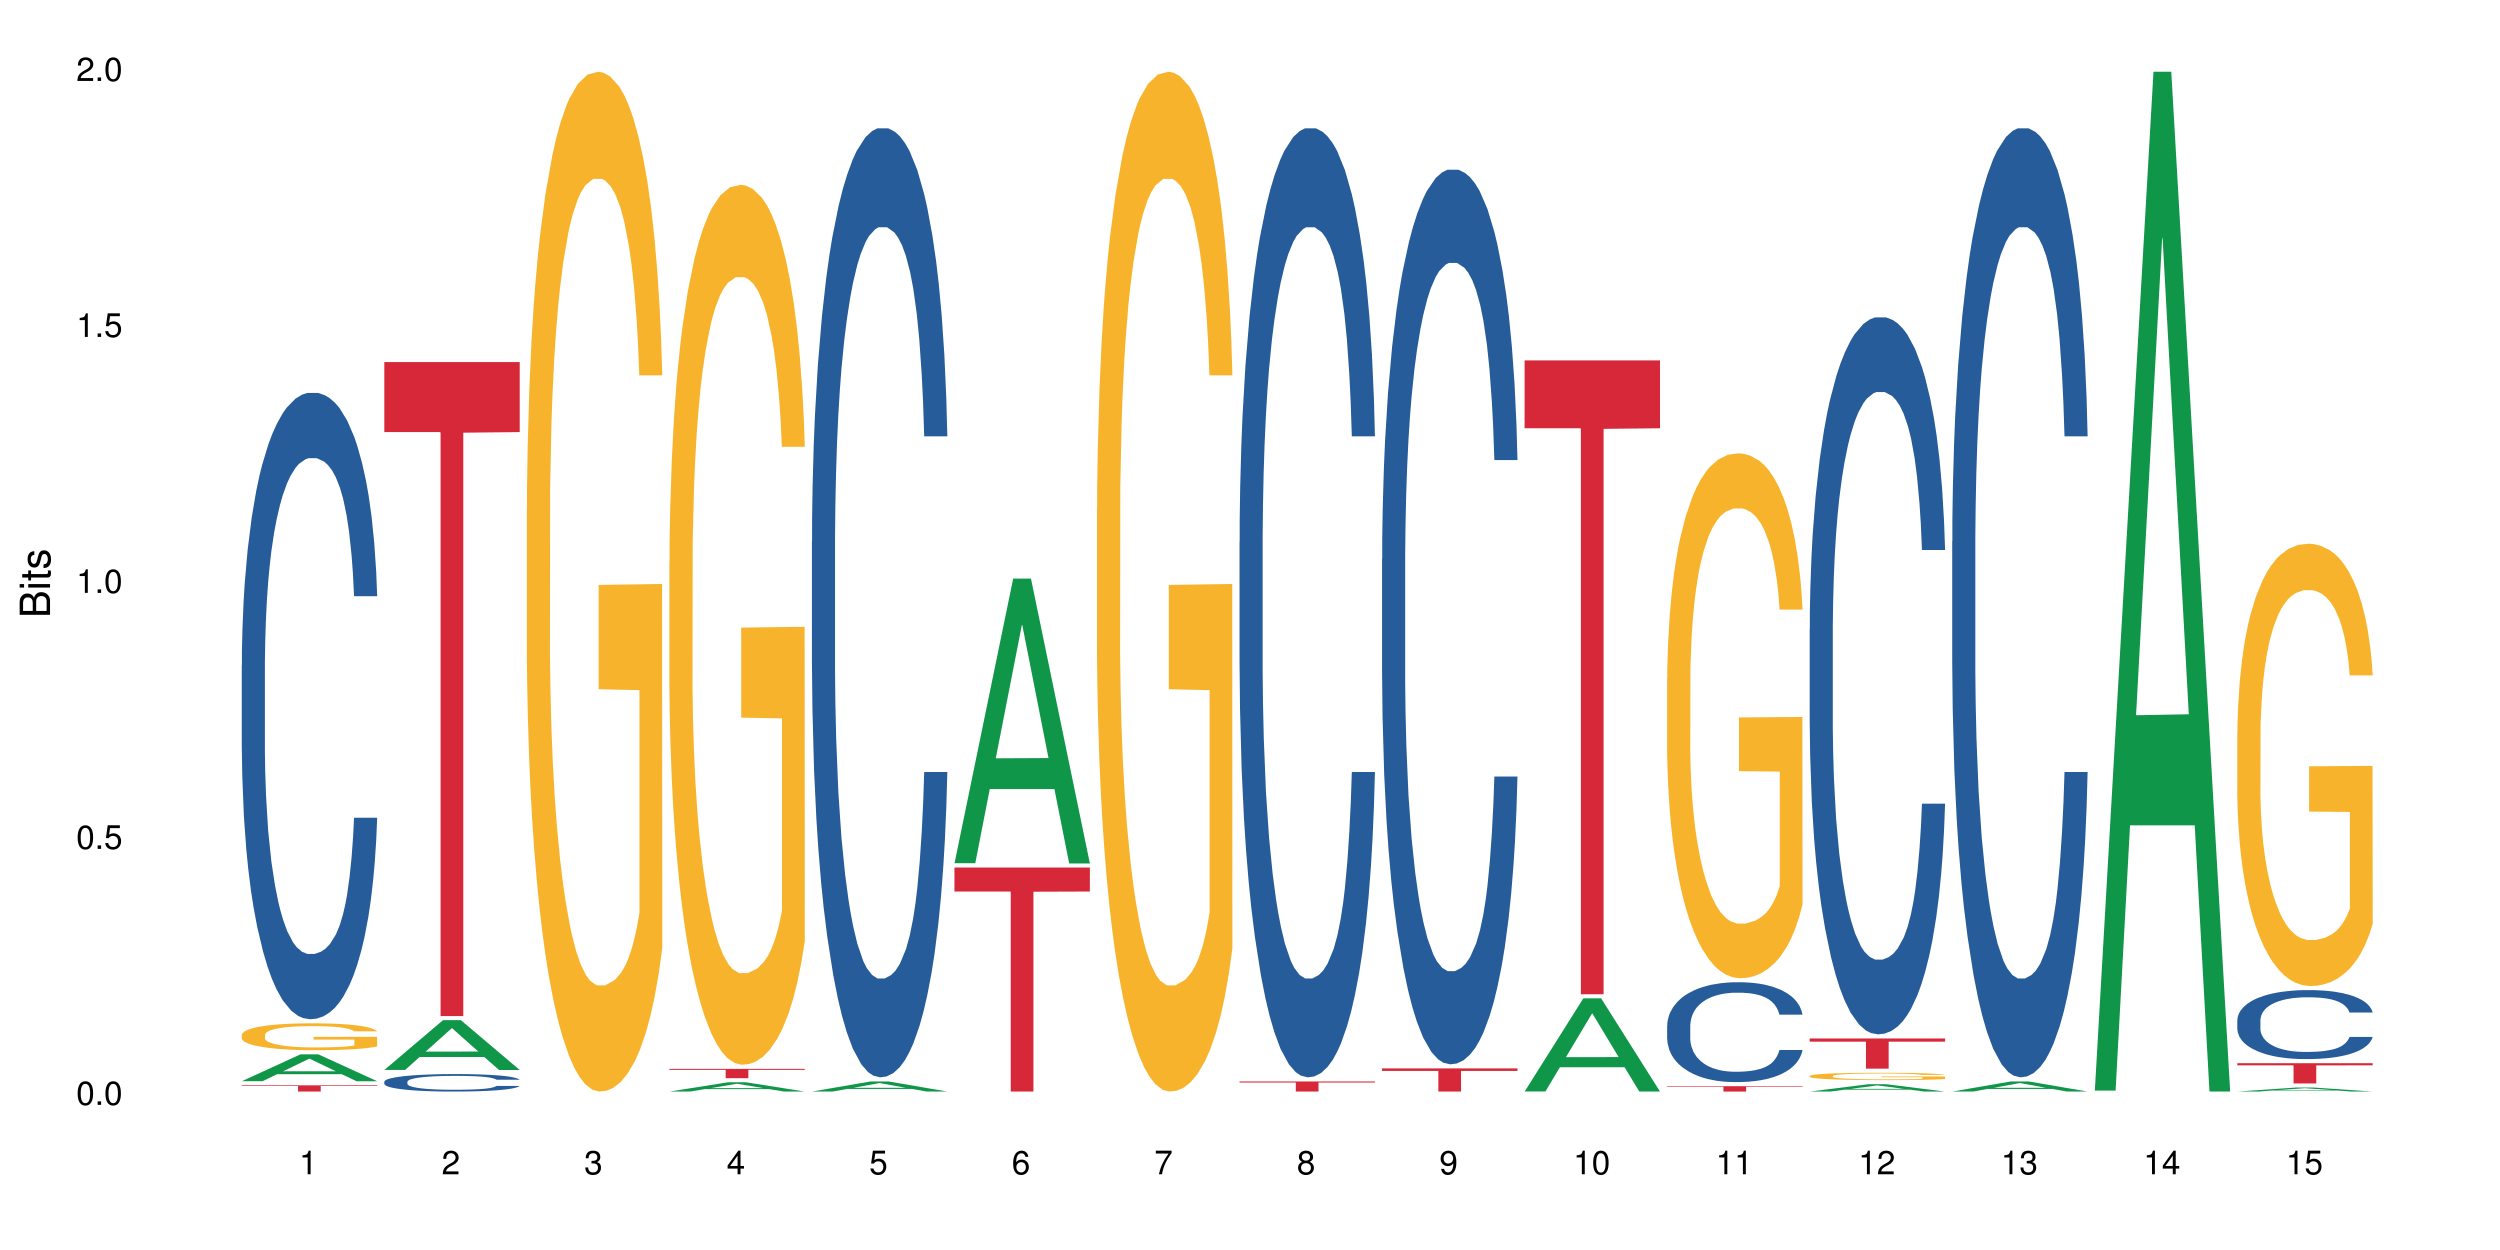 <?xml version="1.0" encoding="UTF-8"?>
<svg xmlns="http://www.w3.org/2000/svg" xmlns:xlink="http://www.w3.org/1999/xlink" width="720pt" height="360pt" viewBox="0 0 720 360" version="1.1">
<defs>
<g>
<symbol overflow="visible" id="glyph0-0">
<path style="stroke:none;" d=""/>
</symbol>
<symbol overflow="visible" id="glyph0-1">
<path style="stroke:none;" d="M 2.641 -6.797 C 2 -6.797 1.422 -6.531 1.078 -6.047 C 0.641 -5.453 0.406 -4.547 0.406 -3.297 C 0.406 -1 1.188 0.219 2.641 0.219 C 4.078 0.219 4.859 -1 4.859 -3.234 C 4.859 -4.562 4.656 -5.438 4.203 -6.047 C 3.844 -6.531 3.281 -6.797 2.641 -6.797 Z M 2.641 -6.047 C 3.547 -6.047 4 -5.125 4 -3.312 C 4 -1.375 3.562 -0.484 2.625 -0.484 C 1.734 -0.484 1.281 -1.422 1.281 -3.281 C 1.281 -5.141 1.734 -6.047 2.641 -6.047 Z M 2.641 -6.047 "/>
</symbol>
<symbol overflow="visible" id="glyph0-2">
<path style="stroke:none;" d="M 1.828 -1 L 0.828 -1 L 0.828 0 L 1.828 0 Z M 1.828 -1 "/>
</symbol>
<symbol overflow="visible" id="glyph0-3">
<path style="stroke:none;" d="M 4.562 -6.797 L 1.062 -6.797 L 0.547 -3.094 L 1.328 -3.094 C 1.719 -3.562 2.047 -3.734 2.578 -3.734 C 3.484 -3.734 4.062 -3.109 4.062 -2.094 C 4.062 -1.125 3.484 -0.531 2.578 -0.531 C 1.828 -0.531 1.375 -0.906 1.188 -1.672 L 0.328 -1.672 C 0.453 -1.109 0.547 -0.844 0.75 -0.594 C 1.125 -0.078 1.828 0.219 2.594 0.219 C 3.969 0.219 4.922 -0.781 4.922 -2.219 C 4.922 -3.562 4.031 -4.484 2.719 -4.484 C 2.25 -4.484 1.859 -4.359 1.469 -4.062 L 1.734 -5.969 L 4.562 -5.969 Z M 4.562 -6.797 "/>
</symbol>
<symbol overflow="visible" id="glyph0-4">
<path style="stroke:none;" d="M 2.484 -4.844 L 2.484 0 L 3.328 0 L 3.328 -6.797 L 2.766 -6.797 C 2.469 -5.75 2.281 -5.609 0.984 -5.453 L 0.984 -4.844 Z M 2.484 -4.844 "/>
</symbol>
<symbol overflow="visible" id="glyph0-5">
<path style="stroke:none;" d="M 4.859 -0.828 L 1.281 -0.828 C 1.359 -1.391 1.672 -1.75 2.5 -2.234 L 3.469 -2.75 C 4.406 -3.266 4.906 -3.969 4.906 -4.812 C 4.906 -5.375 4.672 -5.906 4.266 -6.266 C 3.859 -6.625 3.375 -6.797 2.719 -6.797 C 1.859 -6.797 1.219 -6.5 0.844 -5.922 C 0.609 -5.562 0.5 -5.125 0.484 -4.438 L 1.328 -4.438 C 1.359 -4.906 1.406 -5.188 1.531 -5.406 C 1.75 -5.812 2.188 -6.062 2.703 -6.062 C 3.469 -6.062 4.031 -5.516 4.031 -4.781 C 4.031 -4.25 3.719 -3.797 3.125 -3.438 L 2.234 -2.938 C 0.812 -2.141 0.406 -1.5 0.328 0 L 4.859 0 Z M 4.859 -0.828 "/>
</symbol>
<symbol overflow="visible" id="glyph0-6">
<path style="stroke:none;" d="M 2.125 -3.125 L 2.578 -3.125 C 3.516 -3.125 3.984 -2.703 3.984 -1.891 C 3.984 -1.031 3.469 -0.531 2.578 -0.531 C 1.656 -0.531 1.203 -0.984 1.156 -1.969 L 0.312 -1.969 C 0.344 -1.422 0.438 -1.078 0.609 -0.766 C 0.953 -0.109 1.625 0.219 2.547 0.219 C 3.953 0.219 4.859 -0.609 4.859 -1.906 C 4.859 -2.766 4.516 -3.25 3.703 -3.516 C 4.344 -3.766 4.656 -4.25 4.656 -4.938 C 4.656 -6.109 3.875 -6.797 2.578 -6.797 C 1.203 -6.797 0.484 -6.047 0.453 -4.609 L 1.297 -4.609 C 1.312 -5.016 1.344 -5.25 1.453 -5.453 C 1.641 -5.828 2.062 -6.062 2.594 -6.062 C 3.344 -6.062 3.797 -5.625 3.797 -4.906 C 3.797 -4.422 3.609 -4.141 3.25 -3.984 C 3.016 -3.891 2.719 -3.844 2.125 -3.844 Z M 2.125 -3.125 "/>
</symbol>
<symbol overflow="visible" id="glyph0-7">
<path style="stroke:none;" d="M 3.141 -1.625 L 3.141 0 L 3.984 0 L 3.984 -1.625 L 4.984 -1.625 L 4.984 -2.391 L 3.984 -2.391 L 3.984 -6.797 L 3.359 -6.797 L 0.266 -2.516 L 0.266 -1.625 Z M 3.141 -2.391 L 1 -2.391 L 3.141 -5.359 Z M 3.141 -2.391 "/>
</symbol>
<symbol overflow="visible" id="glyph0-8">
<path style="stroke:none;" d="M 4.781 -5.031 C 4.609 -6.141 3.891 -6.797 2.844 -6.797 C 2.094 -6.797 1.422 -6.438 1.031 -5.828 C 0.609 -5.172 0.406 -4.344 0.406 -3.094 C 0.406 -1.953 0.578 -1.234 0.984 -0.625 C 1.359 -0.078 1.953 0.219 2.703 0.219 C 3.984 0.219 4.922 -0.734 4.922 -2.078 C 4.922 -3.344 4.062 -4.234 2.844 -4.234 C 2.172 -4.234 1.641 -3.969 1.281 -3.469 C 1.281 -5.125 1.828 -6.047 2.797 -6.047 C 3.391 -6.047 3.797 -5.672 3.938 -5.031 Z M 2.734 -3.484 C 3.547 -3.484 4.062 -2.922 4.062 -2 C 4.062 -1.156 3.484 -0.531 2.703 -0.531 C 1.922 -0.531 1.328 -1.188 1.328 -2.047 C 1.328 -2.891 1.906 -3.484 2.734 -3.484 Z M 2.734 -3.484 "/>
</symbol>
<symbol overflow="visible" id="glyph0-9">
<path style="stroke:none;" d="M 4.984 -6.797 L 0.438 -6.797 L 0.438 -5.969 L 4.109 -5.969 C 2.5 -3.656 1.828 -2.234 1.328 0 L 2.219 0 C 2.594 -2.172 3.453 -4.047 4.984 -6.094 Z M 4.984 -6.797 "/>
</symbol>
<symbol overflow="visible" id="glyph0-10">
<path style="stroke:none;" d="M 3.75 -3.578 C 4.453 -4 4.688 -4.344 4.688 -4.984 C 4.688 -6.047 3.844 -6.797 2.641 -6.797 C 1.438 -6.797 0.594 -6.047 0.594 -4.984 C 0.594 -4.359 0.828 -4.016 1.516 -3.578 C 0.734 -3.203 0.359 -2.641 0.359 -1.891 C 0.359 -0.641 1.297 0.219 2.641 0.219 C 3.984 0.219 4.922 -0.641 4.922 -1.875 C 4.922 -2.641 4.531 -3.203 3.75 -3.578 Z M 2.641 -6.047 C 3.359 -6.047 3.812 -5.625 3.812 -4.969 C 3.812 -4.344 3.344 -3.922 2.641 -3.922 C 1.922 -3.922 1.453 -4.344 1.453 -4.984 C 1.453 -5.625 1.922 -6.047 2.641 -6.047 Z M 2.641 -3.203 C 3.484 -3.203 4.062 -2.672 4.062 -1.875 C 4.062 -1.062 3.484 -0.531 2.625 -0.531 C 1.797 -0.531 1.219 -1.078 1.219 -1.875 C 1.219 -2.672 1.797 -3.203 2.641 -3.203 Z M 2.641 -3.203 "/>
</symbol>
<symbol overflow="visible" id="glyph0-11">
<path style="stroke:none;" d="M 0.516 -1.547 C 0.672 -0.438 1.406 0.219 2.438 0.219 C 3.188 0.219 3.859 -0.141 4.266 -0.75 C 4.688 -1.406 4.891 -2.25 4.891 -3.484 C 4.891 -4.625 4.703 -5.359 4.312 -5.953 C 3.938 -6.5 3.344 -6.797 2.594 -6.797 C 1.297 -6.797 0.359 -5.844 0.359 -4.516 C 0.359 -3.25 1.234 -2.344 2.453 -2.344 C 3.094 -2.344 3.562 -2.578 4.016 -3.109 C 4 -1.453 3.469 -0.531 2.5 -0.531 C 1.906 -0.531 1.484 -0.906 1.359 -1.547 Z M 2.578 -6.062 C 3.375 -6.062 3.969 -5.406 3.969 -4.531 C 3.969 -3.688 3.375 -3.094 2.547 -3.094 C 1.734 -3.094 1.234 -3.672 1.234 -4.578 C 1.234 -5.438 1.797 -6.062 2.578 -6.062 Z M 2.578 -6.062 "/>
</symbol>
<symbol overflow="visible" id="glyph1-0">
<path style="stroke:none;" d=""/>
</symbol>
<symbol overflow="visible" id="glyph1-1">
<path style="stroke:none;" d="M 0 -0.953 L 0 -4.891 C 0 -5.719 -0.234 -6.344 -0.734 -6.797 C -1.188 -7.234 -1.812 -7.469 -2.5 -7.469 C -3.547 -7.469 -4.188 -7 -4.625 -5.875 C -4.984 -6.672 -5.641 -7.094 -6.531 -7.094 C -7.156 -7.094 -7.734 -6.859 -8.141 -6.391 C -8.562 -5.938 -8.75 -5.344 -8.75 -4.5 L -8.75 -0.953 Z M -4.984 -2.062 L -7.766 -2.062 L -7.766 -4.219 C -7.766 -4.844 -7.688 -5.203 -7.453 -5.5 C -7.219 -5.812 -6.859 -5.969 -6.375 -5.969 C -5.906 -5.969 -5.531 -5.812 -5.297 -5.5 C -5.062 -5.203 -4.984 -4.844 -4.984 -4.219 Z M -0.984 -2.062 L -4 -2.062 L -4 -4.781 C -4 -5.328 -3.859 -5.688 -3.578 -5.953 C -3.297 -6.219 -2.922 -6.359 -2.484 -6.359 C -2.062 -6.359 -1.688 -6.219 -1.406 -5.953 C -1.109 -5.688 -0.984 -5.328 -0.984 -4.781 Z M -0.984 -2.062 "/>
</symbol>
<symbol overflow="visible" id="glyph1-2">
<path style="stroke:none;" d="M -6.281 -1.797 L -6.281 -0.797 L 0 -0.797 L 0 -1.797 Z M -8.75 -1.797 L -8.75 -0.797 L -7.484 -0.797 L -7.484 -1.797 Z M -8.75 -1.797 "/>
</symbol>
<symbol overflow="visible" id="glyph1-3">
<path style="stroke:none;" d="M -6.281 -3.047 L -6.281 -2.016 L -8.016 -2.016 L -8.016 -1.016 L -6.281 -1.016 L -6.281 -0.172 L -5.469 -0.172 L -5.469 -1.016 L -0.719 -1.016 C -0.078 -1.016 0.281 -1.453 0.281 -2.234 C 0.281 -2.469 0.25 -2.719 0.188 -3.047 L -0.641 -3.047 C -0.609 -2.922 -0.594 -2.766 -0.594 -2.562 C -0.594 -2.141 -0.719 -2.016 -1.156 -2.016 L -5.469 -2.016 L -5.469 -3.047 Z M -6.281 -3.047 "/>
</symbol>
<symbol overflow="visible" id="glyph1-4">
<path style="stroke:none;" d="M -4.531 -5.25 C -5.766 -5.25 -6.469 -4.422 -6.469 -2.969 C -6.469 -1.516 -5.719 -0.562 -4.547 -0.562 C -3.562 -0.562 -3.094 -1.062 -2.734 -2.562 L -2.516 -3.484 C -2.344 -4.188 -2.094 -4.469 -1.625 -4.469 C -1.047 -4.469 -0.641 -3.875 -0.641 -3 C -0.641 -2.453 -0.797 -2 -1.062 -1.75 C -1.25 -1.594 -1.422 -1.531 -1.875 -1.469 L -1.875 -0.406 C -0.422 -0.453 0.281 -1.266 0.281 -2.922 C 0.281 -4.5 -0.5 -5.516 -1.719 -5.516 C -2.656 -5.516 -3.172 -4.984 -3.469 -3.734 L -3.703 -2.766 C -3.891 -1.953 -4.156 -1.609 -4.594 -1.609 C -5.172 -1.609 -5.547 -2.125 -5.547 -2.938 C -5.547 -3.75 -5.203 -4.172 -4.531 -4.203 Z M -4.531 -5.25 "/>
</symbol>
</g>
</defs>
<g id="surface27493">
<rect x="0" y="0" width="720" height="360" style="fill:rgb(100%,100%,100%);fill-opacity:1;stroke:none;"/>
<path style=" stroke:none;fill-rule:nonzero;fill:rgb(6.275%,58.824%,28.235%);fill-opacity:1;" d="M 69.629 311.387 L 69.672 311.379 L 86.547 303.645 L 91.672 303.645 L 108.629 311.395 L 102.668 311.395 L 98.418 309.371 L 79.797 309.371 L 75.629 311.387 L 69.629 311.387 L 81.586 308.535 L 96.711 308.527 L 89.172 304.91 L 89.086 304.902 L 89.004 304.926 L 81.547 308.527 L 81.586 308.535 Z M 69.629 311.387 "/>
<path style=" stroke:none;fill-rule:nonzero;fill:rgb(14.51%,36.078%,60%);fill-opacity:1;" d="M 69.629 191.648 L 69.676 191.48 L 69.676 187.523 L 69.82 181.262 L 70.152 173.348 L 70.484 167.906 L 71.34 158.18 L 72.531 148.781 L 73.766 141.527 L 74.672 137.238 L 75.48 133.941 L 77.332 127.84 L 78.523 124.711 L 79.809 121.906 L 81.375 119.102 L 82.52 117.453 L 85.086 114.816 L 86.988 113.664 L 88.461 113.168 L 91.648 113.168 L 93.551 113.828 L 94.93 114.652 L 96.453 115.973 L 97.738 117.453 L 99.973 121.082 L 101.969 125.699 L 102.871 128.336 L 104.301 133.445 L 105.395 138.395 L 106.156 142.68 L 107.012 148.781 L 107.77 156.199 L 108.344 164.609 L 108.629 171.699 L 101.969 171.699 L 101.637 165.102 L 101.258 159.992 L 100.543 153.23 L 99.828 148.449 L 98.832 143.668 L 97.926 140.535 L 96.691 137.402 L 95.598 135.426 L 94.453 133.941 L 93.359 132.953 L 91.27 131.965 L 88.844 131.965 L 87.938 132.293 L 86.086 133.613 L 85.086 134.766 L 83.66 137.074 L 82.66 139.219 L 81.473 142.516 L 80.664 145.316 L 79.664 149.605 L 78.949 153.398 L 78.141 158.836 L 77.668 162.961 L 77.238 167.574 L 76.859 173.016 L 76.574 178.785 L 76.383 184.887 L 76.289 190.824 L 76.289 216.379 L 76.383 222.312 L 76.621 229.238 L 77.238 239.293 L 78.141 248.031 L 79.188 254.957 L 80.188 259.902 L 80.758 262.211 L 81.52 264.848 L 82.707 268.148 L 84.422 271.445 L 85.418 272.762 L 86.941 274.082 L 88.512 274.742 L 90.602 274.742 L 92.457 274.082 L 93.695 273.258 L 94.977 271.938 L 96.738 269.137 L 97.832 266.5 L 98.781 263.367 L 99.496 260.234 L 99.973 257.594 L 100.684 252.484 L 101.258 246.879 L 101.684 241.109 L 101.969 235.504 L 108.629 235.504 L 108.344 242.098 L 107.914 248.527 L 107.484 253.309 L 106.82 259.078 L 106.059 264.191 L 104.965 269.961 L 104.062 273.754 L 102.871 277.875 L 101.777 281.008 L 100.59 283.809 L 98.832 287.105 L 97.688 288.758 L 96.453 290.238 L 94.977 291.559 L 93.125 292.711 L 91.125 293.371 L 89.27 293.539 L 87.273 293.207 L 85.801 292.547 L 83.848 291.062 L 81.426 288.098 L 79.664 284.965 L 78.285 281.832 L 77.098 278.535 L 75.766 274.082 L 74.051 266.828 L 73.008 261.223 L 72.293 256.605 L 71.484 250.176 L 70.914 244.406 L 70.246 235.172 L 69.773 223.469 L 69.629 214.398 Z M 69.629 191.648 "/>
<path style=" stroke:none;fill-rule:nonzero;fill:rgb(96.863%,70.196%,16.863%);fill-opacity:1;" d="M 69.629 298.035 L 69.676 298.027 L 69.676 297.887 L 69.867 297.57 L 70.344 297.129 L 70.961 296.77 L 71.625 296.484 L 72.055 296.336 L 72.77 296.125 L 73.387 295.969 L 74.957 295.652 L 76.953 295.355 L 78.047 295.227 L 79.285 295.105 L 81.043 294.973 L 81.852 294.922 L 84.324 294.809 L 87.133 294.738 L 90.223 294.715 L 91.648 294.723 L 93.598 294.754 L 96.262 294.828 L 97.785 294.902 L 98.973 294.973 L 100.211 295.062 L 101.73 295.203 L 103.16 295.375 L 104.301 295.543 L 105.441 295.758 L 106.391 295.984 L 107.199 296.23 L 107.914 296.527 L 108.344 296.777 L 108.629 297.023 L 102.016 297.023 L 101.637 296.777 L 101.207 296.586 L 100.496 296.352 L 99.781 296.184 L 99.066 296.047 L 97.738 295.863 L 96.594 295.75 L 95.168 295.652 L 93.789 295.586 L 92.219 295.543 L 91.27 295.531 L 88.746 295.531 L 86.465 295.582 L 85.133 295.637 L 84.184 295.691 L 82.852 295.801 L 82.043 295.883 L 81.566 295.941 L 80.141 296.16 L 79.188 296.359 L 78.664 296.492 L 78 296.707 L 77.523 296.895 L 77 297.18 L 76.715 297.391 L 76.336 297.871 L 76.289 299.148 L 76.43 299.414 L 76.715 299.707 L 77.098 299.961 L 77.668 300.23 L 78.238 300.434 L 79.234 300.711 L 80.094 300.895 L 80.758 301.016 L 82.043 301.207 L 82.566 301.27 L 83.801 301.398 L 85.086 301.496 L 86.656 301.582 L 87.844 301.625 L 89.746 301.66 L 92.172 301.66 L 95.027 301.617 L 96.832 301.559 L 98.07 301.504 L 98.879 301.453 L 99.875 301.375 L 100.59 301.305 L 101.258 301.227 L 102.062 301.105 L 102.062 299.414 L 90.316 299.41 L 90.316 298.617 L 108.578 298.609 L 108.629 301.375 L 107.629 301.566 L 106.391 301.75 L 105.203 301.895 L 103.965 302.012 L 102.207 302.148 L 100.781 302.23 L 98.594 302.332 L 96.594 302.395 L 94.504 302.438 L 92.648 302.457 L 90.461 302.465 L 88.512 302.453 L 86.418 302.41 L 84.754 302.352 L 83.23 302.281 L 81.711 302.191 L 79.809 302.043 L 78.57 301.922 L 77.285 301.773 L 76.004 301.594 L 74.859 301.406 L 74.102 301.254 L 73.34 301.086 L 72.531 300.875 L 71.77 300.633 L 71.199 300.414 L 70.676 300.164 L 70.297 299.934 L 69.914 299.613 L 69.723 299.359 L 69.629 299.141 Z M 69.629 298.035 "/>
<path style=" stroke:none;fill-rule:nonzero;fill:rgb(83.922%,15.686%,22.353%);fill-opacity:1;" d="M 69.629 312.574 L 108.629 312.574 L 108.629 312.766 L 92.375 312.77 L 92.375 314.371 L 85.836 314.371 L 85.836 312.77 L 85.742 312.766 L 69.629 312.766 Z M 69.629 312.574 "/>
<path style=" stroke:none;fill-rule:nonzero;fill:rgb(6.275%,58.824%,28.235%);fill-opacity:1;" d="M 110.68 308.145 L 110.723 308.129 L 127.598 293.801 L 132.719 293.801 L 149.68 308.156 L 143.719 308.156 L 139.469 304.41 L 120.848 304.41 L 116.68 308.145 L 110.68 308.145 L 122.637 302.859 L 137.762 302.848 L 130.223 296.148 L 130.137 296.133 L 130.055 296.176 L 122.598 302.848 L 122.637 302.859 Z M 110.68 308.145 "/>
<path style=" stroke:none;fill-rule:nonzero;fill:rgb(14.51%,36.078%,60%);fill-opacity:1;" d="M 110.68 311.527 L 110.727 311.523 L 110.727 311.41 L 110.871 311.238 L 111.203 311.016 L 111.535 310.863 L 112.391 310.594 L 113.582 310.332 L 114.816 310.129 L 115.723 310.008 L 116.531 309.918 L 118.383 309.746 L 119.574 309.66 L 120.859 309.582 L 122.426 309.504 L 123.57 309.457 L 126.137 309.383 L 128.039 309.352 L 129.512 309.336 L 132.699 309.336 L 134.602 309.355 L 135.98 309.379 L 137.504 309.414 L 138.789 309.457 L 141.023 309.559 L 143.02 309.688 L 143.922 309.758 L 145.352 309.902 L 146.445 310.039 L 147.207 310.16 L 148.062 310.332 L 148.82 310.539 L 149.395 310.773 L 149.68 310.969 L 143.02 310.969 L 142.688 310.785 L 142.305 310.645 L 141.594 310.453 L 140.879 310.32 L 139.883 310.188 L 138.977 310.102 L 137.742 310.012 L 136.648 309.957 L 135.504 309.918 L 134.41 309.887 L 132.32 309.859 L 129.895 309.859 L 128.988 309.871 L 127.137 309.906 L 126.137 309.938 L 124.711 310.004 L 123.711 310.062 L 122.523 310.156 L 121.715 310.234 L 120.715 310.352 L 120 310.461 L 119.191 310.609 L 118.719 310.727 L 118.289 310.855 L 117.91 311.008 L 117.625 311.168 L 117.434 311.34 L 117.34 311.504 L 117.34 312.219 L 117.434 312.383 L 117.672 312.574 L 118.289 312.855 L 119.191 313.102 L 120.238 313.293 L 121.238 313.434 L 121.809 313.496 L 122.57 313.57 L 123.758 313.66 L 125.473 313.754 L 126.469 313.789 L 127.992 313.828 L 129.562 313.848 L 131.652 313.848 L 133.508 313.828 L 134.746 313.805 L 136.027 313.77 L 137.789 313.691 L 138.883 313.617 L 139.832 313.527 L 140.547 313.441 L 141.023 313.367 L 141.734 313.227 L 142.305 313.066 L 142.734 312.906 L 143.02 312.75 L 149.68 312.75 L 149.395 312.934 L 148.965 313.113 L 148.535 313.246 L 147.871 313.41 L 147.109 313.551 L 146.016 313.711 L 145.113 313.82 L 143.922 313.934 L 142.828 314.02 L 141.641 314.098 L 139.883 314.191 L 138.738 314.238 L 137.504 314.277 L 136.027 314.316 L 134.176 314.348 L 132.176 314.367 L 130.32 314.371 L 128.324 314.363 L 126.852 314.344 L 124.898 314.301 L 122.473 314.219 L 120.715 314.133 L 119.336 314.043 L 118.148 313.953 L 116.816 313.828 L 115.102 313.625 L 114.059 313.469 L 113.344 313.34 L 112.535 313.16 L 111.965 313 L 111.297 312.742 L 110.824 312.414 L 110.68 312.16 Z M 110.68 311.527 "/>
<path style=" stroke:none;fill-rule:nonzero;fill:rgb(83.922%,15.686%,22.353%);fill-opacity:1;" d="M 110.68 104.277 L 149.68 104.277 L 149.68 124.438 L 133.426 124.617 L 133.426 292.621 L 126.887 292.621 L 126.887 124.793 L 126.793 124.438 L 110.68 124.438 Z M 110.68 104.277 "/>
<path style=" stroke:none;fill-rule:nonzero;fill:rgb(96.863%,70.196%,16.863%);fill-opacity:1;" d="M 151.73 146.461 L 151.777 146.191 L 151.777 140.828 L 151.969 128.758 L 152.445 112.129 L 153.062 98.449 L 153.727 87.719 L 154.156 82.086 L 154.871 74.039 L 155.488 68.141 L 157.059 56.07 L 159.055 44.805 L 160.148 39.977 L 161.387 35.414 L 163.145 30.32 L 163.953 28.441 L 166.426 24.148 L 169.23 21.469 L 172.324 20.664 L 173.75 20.93 L 175.699 22.004 L 178.363 24.953 L 179.887 27.637 L 181.074 30.32 L 182.312 33.805 L 183.832 39.172 L 185.258 45.609 L 186.402 52.047 L 187.543 60.094 L 188.492 68.676 L 189.301 78.062 L 190.016 89.328 L 190.445 98.715 L 190.73 108.105 L 184.117 108.105 L 183.738 98.715 L 183.309 91.477 L 182.598 82.625 L 181.883 76.188 L 181.168 71.09 L 179.84 64.117 L 178.695 59.824 L 177.27 56.07 L 175.891 53.656 L 174.32 52.047 L 173.371 51.508 L 170.848 51.508 L 168.566 53.387 L 167.234 55.531 L 166.285 57.68 L 164.953 61.703 L 164.145 64.922 L 163.668 67.066 L 162.242 75.383 L 161.289 82.891 L 160.766 87.988 L 160.102 96.035 L 159.625 103.277 L 159.102 114.004 L 158.816 122.051 L 158.438 140.293 L 158.391 188.574 L 158.531 198.766 L 158.816 209.762 L 159.199 219.418 L 159.77 229.609 L 160.34 237.391 L 161.336 247.852 L 162.195 254.824 L 162.859 259.383 L 164.145 266.625 L 164.668 269.039 L 165.902 273.867 L 167.188 277.625 L 168.758 280.844 L 169.945 282.453 L 171.848 283.793 L 174.273 283.793 L 177.129 282.184 L 178.934 280.039 L 180.172 277.891 L 180.98 276.016 L 181.977 273.062 L 182.691 270.383 L 183.355 267.43 L 184.164 262.871 L 184.164 198.766 L 172.418 198.496 L 172.418 168.457 L 190.68 168.188 L 190.73 273.062 L 189.73 280.305 L 188.492 287.281 L 187.305 292.645 L 186.066 297.203 L 184.309 302.301 L 182.883 305.52 L 180.695 309.273 L 178.695 311.688 L 176.605 313.297 L 174.75 314.102 L 172.562 314.371 L 170.613 313.836 L 168.52 312.227 L 166.855 310.078 L 165.332 307.398 L 163.812 303.91 L 161.91 298.277 L 160.672 293.719 L 159.387 288.086 L 158.105 281.379 L 156.961 274.137 L 156.203 268.504 L 155.441 262.066 L 154.633 254.02 L 153.871 244.898 L 153.301 236.586 L 152.777 227.195 L 152.398 218.344 L 152.016 206.277 L 151.824 196.621 L 151.73 188.305 Z M 151.73 146.461 "/>
<path style=" stroke:none;fill-rule:nonzero;fill:rgb(6.275%,58.824%,28.235%);fill-opacity:1;" d="M 192.781 314.367 L 192.824 314.367 L 209.695 311.691 L 214.82 311.691 L 231.781 314.371 L 225.82 314.371 L 221.57 313.672 L 202.949 313.672 L 198.781 314.367 L 192.781 314.367 L 204.738 313.383 L 219.863 313.379 L 212.32 312.129 L 212.238 312.129 L 212.156 312.137 L 204.699 313.379 L 204.738 313.383 Z M 192.781 314.367 "/>
<path style=" stroke:none;fill-rule:nonzero;fill:rgb(96.863%,70.196%,16.863%);fill-opacity:1;" d="M 192.781 161.773 L 192.828 161.539 L 192.828 156.91 L 193.02 146.496 L 193.496 132.148 L 194.113 120.344 L 194.777 111.086 L 195.207 106.227 L 195.922 99.281 L 196.539 94.191 L 198.109 83.777 L 200.105 74.055 L 201.199 69.891 L 202.438 65.953 L 204.195 61.559 L 205.004 59.938 L 207.477 56.234 L 210.281 53.918 L 213.375 53.227 L 214.801 53.457 L 216.75 54.383 L 219.414 56.93 L 220.938 59.242 L 222.125 61.559 L 223.363 64.566 L 224.883 69.195 L 226.309 74.75 L 227.453 80.305 L 228.594 87.246 L 229.543 94.652 L 230.352 102.754 L 231.066 112.473 L 231.496 120.574 L 231.781 128.676 L 225.168 128.676 L 224.789 120.574 L 224.359 114.324 L 223.648 106.688 L 222.934 101.133 L 222.219 96.738 L 220.887 90.719 L 219.746 87.016 L 218.32 83.777 L 216.941 81.691 L 215.371 80.305 L 214.422 79.84 L 211.898 79.84 L 209.617 81.461 L 208.285 83.312 L 207.336 85.164 L 206.004 88.637 L 205.195 91.414 L 204.719 93.266 L 203.293 100.441 L 202.34 106.922 L 201.816 111.316 L 201.152 118.262 L 200.676 124.508 L 200.152 133.766 L 199.867 140.711 L 199.488 156.449 L 199.441 198.109 L 199.582 206.902 L 199.867 216.391 L 200.25 224.723 L 200.82 233.52 L 201.391 240.23 L 202.387 249.258 L 203.246 255.273 L 203.91 259.211 L 205.195 265.457 L 205.719 267.543 L 206.953 271.707 L 208.238 274.949 L 209.809 277.727 L 210.996 279.113 L 212.898 280.27 L 215.324 280.27 L 218.18 278.883 L 219.984 277.031 L 221.223 275.18 L 222.031 273.559 L 223.027 271.012 L 223.742 268.699 L 224.406 266.152 L 225.215 262.219 L 225.215 206.902 L 213.469 206.672 L 213.469 180.75 L 231.73 180.52 L 231.781 271.012 L 230.781 277.262 L 229.543 283.281 L 228.355 287.91 L 227.117 291.844 L 225.359 296.242 L 223.934 299.02 L 221.746 302.258 L 219.746 304.34 L 217.656 305.73 L 215.801 306.422 L 213.613 306.656 L 211.664 306.191 L 209.57 304.805 L 207.906 302.953 L 206.383 300.637 L 204.859 297.629 L 202.957 292.77 L 201.723 288.836 L 200.438 283.973 L 199.152 278.188 L 198.012 271.938 L 197.25 267.078 L 196.492 261.523 L 195.684 254.582 L 194.922 246.711 L 194.352 239.535 L 193.828 231.438 L 193.445 223.797 L 193.066 213.383 L 192.875 205.051 L 192.781 197.879 Z M 192.781 161.773 "/>
<path style=" stroke:none;fill-rule:nonzero;fill:rgb(83.922%,15.686%,22.353%);fill-opacity:1;" d="M 192.781 307.836 L 231.781 307.836 L 231.781 308.121 L 215.527 308.125 L 215.527 310.512 L 208.988 310.512 L 208.988 308.125 L 208.891 308.121 L 192.781 308.121 Z M 192.781 307.836 "/>
<path style=" stroke:none;fill-rule:nonzero;fill:rgb(6.275%,58.824%,28.235%);fill-opacity:1;" d="M 233.832 314.367 L 233.875 314.363 L 250.746 311.453 L 255.871 311.453 L 272.832 314.371 L 266.871 314.371 L 262.621 313.609 L 244 313.609 L 239.832 314.367 L 233.832 314.367 L 245.789 313.293 L 260.914 313.293 L 253.371 311.93 L 253.289 311.926 L 253.207 311.934 L 245.75 313.293 L 245.789 313.293 Z M 233.832 314.367 "/>
<path style=" stroke:none;fill-rule:nonzero;fill:rgb(14.51%,36.078%,60%);fill-opacity:1;" d="M 233.832 155.883 L 233.879 155.633 L 233.879 149.637 L 234.023 140.145 L 234.355 128.152 L 234.688 119.91 L 235.543 105.168 L 236.734 90.93 L 237.969 79.938 L 238.875 73.441 L 239.684 68.445 L 241.535 59.203 L 242.727 54.453 L 244.008 50.207 L 245.578 45.961 L 246.719 43.461 L 249.289 39.465 L 251.191 37.719 L 252.664 36.969 L 255.852 36.969 L 257.754 37.965 L 259.133 39.215 L 260.656 41.215 L 261.938 43.461 L 264.176 48.957 L 266.172 55.953 L 267.074 59.949 L 268.504 67.695 L 269.598 75.191 L 270.355 81.688 L 271.215 90.93 L 271.973 102.172 L 272.543 114.914 L 272.832 125.656 L 266.172 125.656 L 265.84 115.66 L 265.457 107.918 L 264.746 97.676 L 264.031 90.43 L 263.031 83.184 L 262.129 78.438 L 260.895 73.691 L 259.801 70.695 L 258.656 68.445 L 257.562 66.945 L 255.473 65.445 L 253.047 65.445 L 252.141 65.945 L 250.289 67.945 L 249.289 69.695 L 247.863 73.191 L 246.863 76.441 L 245.676 81.438 L 244.867 85.684 L 243.867 92.18 L 243.152 97.926 L 242.344 106.168 L 241.871 112.414 L 241.441 119.41 L 241.062 127.652 L 240.777 136.398 L 240.586 145.641 L 240.492 154.633 L 240.492 193.355 L 240.586 202.352 L 240.824 212.844 L 241.441 228.082 L 242.344 241.324 L 243.391 251.816 L 244.391 259.309 L 244.961 262.809 L 245.723 266.805 L 246.91 271.801 L 248.621 276.797 L 249.621 278.797 L 251.145 280.793 L 252.711 281.793 L 254.805 281.793 L 256.66 280.793 L 257.898 279.547 L 259.18 277.547 L 260.941 273.301 L 262.035 269.305 L 262.984 264.555 L 263.699 259.809 L 264.176 255.812 L 264.887 248.066 L 265.457 239.574 L 265.887 230.832 L 266.172 222.336 L 272.832 222.336 L 272.543 232.328 L 272.117 242.07 L 271.688 249.316 L 271.023 258.062 L 270.262 265.805 L 269.168 274.551 L 268.266 280.297 L 267.074 286.539 L 265.98 291.289 L 264.793 295.535 L 263.031 300.531 L 261.891 303.027 L 260.656 305.277 L 259.18 307.277 L 257.324 309.023 L 255.328 310.023 L 253.473 310.273 L 251.477 309.773 L 250.004 308.773 L 248.051 306.527 L 245.625 302.031 L 243.867 297.281 L 242.488 292.535 L 241.297 287.539 L 239.969 280.793 L 238.254 269.801 L 237.207 261.309 L 236.496 254.312 L 235.688 244.57 L 235.117 235.828 L 234.449 221.836 L 233.977 204.098 L 233.832 190.359 Z M 233.832 155.883 "/>
<path style=" stroke:none;fill-rule:nonzero;fill:rgb(6.275%,58.824%,28.235%);fill-opacity:1;" d="M 274.883 248.594 L 274.926 248.516 L 291.797 166.633 L 296.922 166.633 L 313.883 248.672 L 307.922 248.672 L 303.672 227.258 L 285.051 227.258 L 280.883 248.594 L 274.883 248.594 L 286.84 218.398 L 301.965 218.32 L 294.422 180.035 L 294.34 179.957 L 294.258 180.188 L 286.801 218.32 L 286.84 218.398 Z M 274.883 248.594 "/>
<path style=" stroke:none;fill-rule:nonzero;fill:rgb(83.922%,15.686%,22.353%);fill-opacity:1;" d="M 274.883 249.852 L 313.883 249.852 L 313.883 256.758 L 297.629 256.816 L 297.629 314.371 L 291.09 314.371 L 291.09 256.879 L 290.992 256.758 L 274.883 256.758 Z M 274.883 249.852 "/>
<path style=" stroke:none;fill-rule:nonzero;fill:rgb(96.863%,70.196%,16.863%);fill-opacity:1;" d="M 315.934 146.461 L 315.98 146.191 L 315.98 140.828 L 316.172 128.758 L 316.648 112.129 L 317.266 98.449 L 317.93 87.719 L 318.359 82.086 L 319.074 74.039 L 319.691 68.141 L 321.262 56.07 L 323.258 44.805 L 324.352 39.977 L 325.586 35.414 L 327.348 30.32 L 328.156 28.441 L 330.629 24.148 L 333.434 21.469 L 336.527 20.664 L 337.953 20.93 L 339.902 22.004 L 342.566 24.953 L 344.09 27.637 L 345.277 30.32 L 346.516 33.805 L 348.035 39.172 L 349.461 45.609 L 350.605 52.047 L 351.746 60.094 L 352.695 68.676 L 353.504 78.062 L 354.219 89.328 L 354.645 98.715 L 354.93 108.105 L 348.32 108.105 L 347.941 98.715 L 347.512 91.477 L 346.801 82.625 L 346.086 76.188 L 345.371 71.09 L 344.039 64.117 L 342.898 59.824 L 341.473 56.07 L 340.094 53.656 L 338.523 52.047 L 337.574 51.508 L 335.051 51.508 L 332.77 53.387 L 331.438 55.531 L 330.488 57.68 L 329.156 61.703 L 328.348 64.922 L 327.871 67.066 L 326.445 75.383 L 325.492 82.891 L 324.969 87.988 L 324.305 96.035 L 323.828 103.277 L 323.305 114.004 L 323.02 122.051 L 322.641 140.293 L 322.59 188.574 L 322.734 198.766 L 323.02 209.762 L 323.398 219.418 L 323.973 229.609 L 324.543 237.391 L 325.539 247.852 L 326.395 254.824 L 327.062 259.383 L 328.348 266.625 L 328.871 269.039 L 330.105 273.867 L 331.391 277.625 L 332.961 280.844 L 334.148 282.453 L 336.051 283.793 L 338.477 283.793 L 341.328 282.184 L 343.137 280.039 L 344.375 277.891 L 345.184 276.016 L 346.18 273.062 L 346.895 270.383 L 347.559 267.43 L 348.367 262.871 L 348.367 198.766 L 336.621 198.496 L 336.621 168.457 L 354.883 168.188 L 354.93 273.062 L 353.934 280.305 L 352.695 287.281 L 351.508 292.645 L 350.27 297.203 L 348.512 302.301 L 347.086 305.52 L 344.898 309.273 L 342.898 311.688 L 340.809 313.297 L 338.953 314.102 L 336.766 314.371 L 334.812 313.836 L 332.723 312.227 L 331.059 310.078 L 329.535 307.398 L 328.012 303.91 L 326.109 298.277 L 324.875 293.719 L 323.59 288.086 L 322.305 281.379 L 321.164 274.137 L 320.402 268.504 L 319.645 262.066 L 318.836 254.02 L 318.074 244.898 L 317.504 236.586 L 316.98 227.195 L 316.598 218.344 L 316.219 206.277 L 316.027 196.621 L 315.934 188.305 Z M 315.934 146.461 "/>
<path style=" stroke:none;fill-rule:nonzero;fill:rgb(14.51%,36.078%,60%);fill-opacity:1;" d="M 356.984 155.883 L 357.031 155.633 L 357.031 149.637 L 357.176 140.145 L 357.508 128.152 L 357.84 119.91 L 358.695 105.168 L 359.887 90.93 L 361.121 79.938 L 362.023 73.441 L 362.832 68.445 L 364.688 59.203 L 365.879 54.453 L 367.16 50.207 L 368.73 45.961 L 369.871 43.461 L 372.441 39.465 L 374.344 37.719 L 375.816 36.969 L 379.004 36.969 L 380.906 37.965 L 382.285 39.215 L 383.809 41.215 L 385.09 43.461 L 387.328 48.957 L 389.324 55.953 L 390.227 59.949 L 391.656 67.695 L 392.75 75.191 L 393.508 81.688 L 394.367 90.93 L 395.125 102.172 L 395.695 114.914 L 395.98 125.656 L 389.324 125.656 L 388.992 115.66 L 388.609 107.918 L 387.898 97.676 L 387.184 90.43 L 386.184 83.184 L 385.281 78.438 L 384.047 73.691 L 382.953 70.695 L 381.809 68.445 L 380.715 66.945 L 378.625 65.445 L 376.199 65.445 L 375.293 65.945 L 373.438 67.945 L 372.441 69.695 L 371.016 73.191 L 370.016 76.441 L 368.828 81.438 L 368.02 85.684 L 367.02 92.18 L 366.305 97.926 L 365.496 106.168 L 365.023 112.414 L 364.594 119.41 L 364.215 127.652 L 363.926 136.398 L 363.738 145.641 L 363.641 154.633 L 363.641 193.355 L 363.738 202.352 L 363.977 212.844 L 364.594 228.082 L 365.496 241.324 L 366.543 251.816 L 367.543 259.309 L 368.113 262.809 L 368.875 266.805 L 370.062 271.801 L 371.773 276.797 L 372.773 278.797 L 374.297 280.793 L 375.863 281.793 L 377.957 281.793 L 379.812 280.793 L 381.047 279.547 L 382.332 277.547 L 384.094 273.301 L 385.188 269.305 L 386.137 264.555 L 386.852 259.809 L 387.328 255.812 L 388.039 248.066 L 388.609 239.574 L 389.039 230.832 L 389.324 222.336 L 395.98 222.336 L 395.695 232.328 L 395.27 242.07 L 394.84 249.316 L 394.176 258.062 L 393.414 265.805 L 392.32 274.551 L 391.418 280.297 L 390.227 286.539 L 389.133 291.289 L 387.945 295.535 L 386.184 300.531 L 385.043 303.027 L 383.809 305.277 L 382.332 307.277 L 380.477 309.023 L 378.48 310.023 L 376.625 310.273 L 374.629 309.773 L 373.152 308.773 L 371.203 306.527 L 368.777 302.031 L 367.02 297.281 L 365.641 292.535 L 364.449 287.539 L 363.121 280.793 L 361.406 269.801 L 360.359 261.309 L 359.648 254.312 L 358.84 244.57 L 358.27 235.828 L 357.602 221.836 L 357.125 204.098 L 356.984 190.359 Z M 356.984 155.883 "/>
<path style=" stroke:none;fill-rule:nonzero;fill:rgb(83.922%,15.686%,22.353%);fill-opacity:1;" d="M 356.984 311.453 L 395.98 311.453 L 395.98 311.766 L 379.73 311.77 L 379.73 314.371 L 373.191 314.371 L 373.191 311.77 L 373.094 311.766 L 356.984 311.766 Z M 356.984 311.453 "/>
<path style=" stroke:none;fill-rule:nonzero;fill:rgb(14.51%,36.078%,60%);fill-opacity:1;" d="M 398.035 160.988 L 398.082 160.754 L 398.082 155.102 L 398.227 146.152 L 398.559 134.848 L 398.891 127.074 L 399.746 113.18 L 400.938 99.758 L 402.172 89.395 L 403.074 83.273 L 403.883 78.562 L 405.738 69.848 L 406.93 65.375 L 408.211 61.371 L 409.781 57.367 L 410.922 55.012 L 413.492 51.242 L 415.395 49.594 L 416.867 48.887 L 420.055 48.887 L 421.957 49.832 L 423.336 51.008 L 424.859 52.891 L 426.141 55.012 L 428.379 60.191 L 430.375 66.785 L 431.277 70.555 L 432.707 77.855 L 433.801 84.922 L 434.559 91.043 L 435.414 99.758 L 436.176 110.355 L 436.746 122.363 L 437.031 132.492 L 430.375 132.492 L 430.043 123.07 L 429.66 115.77 L 428.949 106.117 L 428.234 99.285 L 427.234 92.457 L 426.332 87.98 L 425.098 83.508 L 424 80.68 L 422.859 78.562 L 421.766 77.148 L 419.676 75.734 L 417.25 75.734 L 416.344 76.207 L 414.488 78.09 L 413.492 79.738 L 412.066 83.035 L 411.066 86.098 L 409.875 90.809 L 409.07 94.812 L 408.07 100.934 L 407.355 106.352 L 406.547 114.121 L 406.07 120.012 L 405.645 126.605 L 405.266 134.375 L 404.977 142.617 L 404.789 151.332 L 404.691 159.809 L 404.691 196.312 L 404.789 204.789 L 405.027 214.684 L 405.645 229.047 L 406.547 241.527 L 407.594 251.422 L 408.594 258.484 L 409.164 261.781 L 409.926 265.551 L 411.113 270.262 L 412.824 274.969 L 413.824 276.855 L 415.348 278.738 L 416.914 279.68 L 419.008 279.68 L 420.863 278.738 L 422.098 277.562 L 423.383 275.676 L 425.145 271.672 L 426.238 267.906 L 427.188 263.43 L 427.902 258.957 L 428.379 255.188 L 429.09 247.887 L 429.66 239.879 L 430.09 231.637 L 430.375 223.633 L 437.031 223.633 L 436.746 233.051 L 436.32 242.234 L 435.891 249.066 L 435.227 257.309 L 434.465 264.609 L 433.371 272.852 L 432.469 278.266 L 431.277 284.156 L 430.184 288.629 L 428.996 292.633 L 427.234 297.344 L 426.094 299.699 L 424.859 301.816 L 423.383 303.703 L 421.527 305.352 L 419.531 306.293 L 417.676 306.527 L 415.68 306.059 L 414.203 305.113 L 412.254 302.996 L 409.828 298.758 L 408.07 294.281 L 406.691 289.809 L 405.5 285.098 L 404.168 278.738 L 402.457 268.375 L 401.41 260.371 L 400.699 253.773 L 399.891 244.59 L 399.32 236.348 L 398.652 223.16 L 398.176 206.438 L 398.035 193.488 Z M 398.035 160.988 "/>
<path style=" stroke:none;fill-rule:nonzero;fill:rgb(83.922%,15.686%,22.353%);fill-opacity:1;" d="M 398.035 307.707 L 437.031 307.707 L 437.031 308.422 L 420.781 308.426 L 420.781 314.371 L 414.242 314.371 L 414.242 308.434 L 414.145 308.422 L 398.035 308.422 Z M 398.035 307.707 "/>
<path style=" stroke:none;fill-rule:nonzero;fill:rgb(6.275%,58.824%,28.235%);fill-opacity:1;" d="M 439.086 314.344 L 439.129 314.32 L 456 287.523 L 461.125 287.523 L 478.082 314.371 L 472.125 314.371 L 467.875 307.363 L 449.25 307.363 L 445.086 314.344 L 439.086 314.344 L 451.043 304.465 L 466.168 304.438 L 458.625 291.91 L 458.543 291.887 L 458.461 291.961 L 451 304.438 L 451.043 304.465 Z M 439.086 314.344 "/>
<path style=" stroke:none;fill-rule:nonzero;fill:rgb(83.922%,15.686%,22.353%);fill-opacity:1;" d="M 439.086 103.801 L 478.082 103.801 L 478.082 123.34 L 461.832 123.512 L 461.832 286.344 L 455.293 286.344 L 455.293 123.684 L 455.195 123.34 L 439.086 123.34 Z M 439.086 103.801 "/>
<path style=" stroke:none;fill-rule:nonzero;fill:rgb(14.51%,36.078%,60%);fill-opacity:1;" d="M 480.137 295.41 L 480.184 295.387 L 480.184 294.754 L 480.328 293.758 L 480.66 292.496 L 480.992 291.629 L 481.848 290.078 L 483.039 288.578 L 484.273 287.422 L 485.176 286.742 L 485.984 286.215 L 487.84 285.242 L 489.031 284.742 L 490.312 284.297 L 491.883 283.852 L 493.023 283.586 L 495.594 283.168 L 497.496 282.984 L 498.969 282.902 L 502.156 282.902 L 504.059 283.008 L 505.438 283.141 L 506.961 283.352 L 508.242 283.586 L 510.48 284.164 L 512.477 284.902 L 513.379 285.32 L 514.805 286.137 L 515.898 286.926 L 516.66 287.609 L 517.516 288.578 L 518.277 289.762 L 518.848 291.102 L 519.133 292.23 L 512.477 292.23 L 512.145 291.18 L 511.762 290.367 L 511.051 289.289 L 510.336 288.527 L 509.336 287.766 L 508.434 287.266 L 507.195 286.766 L 506.102 286.453 L 504.961 286.215 L 503.867 286.059 L 501.773 285.898 L 499.352 285.898 L 498.445 285.953 L 496.59 286.164 L 495.594 286.348 L 494.164 286.715 L 493.168 287.055 L 491.977 287.582 L 491.168 288.027 L 490.172 288.711 L 489.457 289.316 L 488.648 290.184 L 488.172 290.84 L 487.746 291.574 L 487.363 292.441 L 487.078 293.363 L 486.891 294.336 L 486.793 295.281 L 486.793 299.352 L 486.891 300.301 L 487.129 301.402 L 487.746 303.004 L 488.648 304.398 L 489.695 305.5 L 490.695 306.289 L 491.266 306.656 L 492.027 307.078 L 493.215 307.605 L 494.926 308.129 L 495.926 308.34 L 497.449 308.551 L 499.016 308.656 L 501.109 308.656 L 502.965 308.551 L 504.199 308.418 L 505.484 308.207 L 507.246 307.762 L 508.34 307.34 L 509.289 306.84 L 510.004 306.344 L 510.48 305.922 L 511.191 305.105 L 511.762 304.215 L 512.191 303.293 L 512.477 302.402 L 519.133 302.402 L 518.848 303.453 L 518.422 304.477 L 517.992 305.238 L 517.328 306.16 L 516.566 306.973 L 515.473 307.895 L 514.57 308.496 L 513.379 309.152 L 512.285 309.652 L 511.098 310.102 L 509.336 310.625 L 508.195 310.887 L 506.961 311.125 L 505.484 311.336 L 503.629 311.52 L 501.633 311.625 L 499.777 311.648 L 497.781 311.598 L 496.305 311.492 L 494.355 311.258 L 491.93 310.781 L 490.172 310.285 L 488.793 309.785 L 487.602 309.258 L 486.27 308.551 L 484.559 307.395 L 483.512 306.5 L 482.801 305.766 L 481.992 304.738 L 481.422 303.82 L 480.754 302.348 L 480.277 300.484 L 480.137 299.039 Z M 480.137 295.41 "/>
<path style=" stroke:none;fill-rule:nonzero;fill:rgb(96.863%,70.196%,16.863%);fill-opacity:1;" d="M 480.137 195.305 L 480.184 195.164 L 480.184 192.402 L 480.375 186.191 L 480.848 177.633 L 481.469 170.59 L 482.133 165.07 L 482.562 162.172 L 483.273 158.027 L 483.895 154.992 L 485.461 148.777 L 487.461 142.98 L 488.555 140.496 L 489.789 138.148 L 491.551 135.527 L 492.359 134.559 L 494.832 132.352 L 497.637 130.969 L 500.73 130.555 L 502.156 130.695 L 504.105 131.246 L 506.77 132.766 L 508.289 134.145 L 509.48 135.527 L 510.715 137.32 L 512.238 140.082 L 513.664 143.395 L 514.805 146.707 L 515.949 150.852 L 516.898 155.266 L 517.707 160.098 L 518.422 165.898 L 518.848 170.73 L 519.133 175.562 L 512.523 175.562 L 512.145 170.73 L 511.715 167.004 L 511 162.445 L 510.289 159.133 L 509.574 156.512 L 508.242 152.922 L 507.102 150.711 L 505.676 148.777 L 504.297 147.535 L 502.727 146.707 L 501.773 146.434 L 499.254 146.434 L 496.973 147.398 L 495.641 148.504 L 494.688 149.605 L 493.359 151.68 L 492.551 153.336 L 492.074 154.438 L 490.648 158.719 L 489.695 162.586 L 489.172 165.207 L 488.508 169.348 L 488.031 173.078 L 487.508 178.598 L 487.223 182.738 L 486.844 192.129 L 486.793 216.977 L 486.938 222.223 L 487.223 227.883 L 487.602 232.855 L 488.172 238.102 L 488.746 242.102 L 489.742 247.488 L 490.598 251.078 L 491.266 253.422 L 492.551 257.152 L 493.07 258.395 L 494.309 260.879 L 495.594 262.812 L 497.164 264.469 L 498.352 265.297 L 500.254 265.988 L 502.68 265.988 L 505.531 265.156 L 507.34 264.055 L 508.578 262.949 L 509.387 261.984 L 510.383 260.465 L 511.098 259.082 L 511.762 257.566 L 512.57 255.219 L 512.57 222.223 L 500.824 222.086 L 500.824 206.625 L 519.086 206.484 L 519.133 260.465 L 518.137 264.191 L 516.898 267.781 L 515.711 270.543 L 514.473 272.891 L 512.715 275.512 L 511.289 277.168 L 509.098 279.102 L 507.102 280.344 L 505.008 281.172 L 503.156 281.586 L 500.969 281.723 L 499.016 281.449 L 496.926 280.621 L 495.262 279.516 L 493.738 278.137 L 492.215 276.34 L 490.312 273.441 L 489.078 271.094 L 487.793 268.195 L 486.508 264.742 L 485.367 261.016 L 484.605 258.117 L 483.848 254.805 L 483.039 250.664 L 482.277 245.969 L 481.707 241.688 L 481.184 236.855 L 480.801 232.301 L 480.422 226.09 L 480.23 221.117 L 480.137 216.84 Z M 480.137 195.305 "/>
<path style=" stroke:none;fill-rule:nonzero;fill:rgb(83.922%,15.686%,22.353%);fill-opacity:1;" d="M 480.137 312.828 L 519.133 312.828 L 519.133 312.996 L 502.883 312.996 L 502.883 314.371 L 496.344 314.371 L 496.344 312.996 L 480.137 312.996 Z M 480.137 312.828 "/>
<path style=" stroke:none;fill-rule:nonzero;fill:rgb(6.275%,58.824%,28.235%);fill-opacity:1;" d="M 521.188 314.367 L 521.227 314.367 L 538.102 312.254 L 543.227 312.254 L 560.184 314.371 L 554.227 314.371 L 549.977 313.816 L 531.352 313.816 L 527.188 314.367 L 521.188 314.367 L 533.145 313.59 L 548.27 313.586 L 540.727 312.602 L 540.645 312.598 L 540.562 312.605 L 533.102 313.586 L 533.145 313.59 Z M 521.188 314.367 "/>
<path style=" stroke:none;fill-rule:nonzero;fill:rgb(14.51%,36.078%,60%);fill-opacity:1;" d="M 521.188 181.246 L 521.234 181.055 L 521.234 176.527 L 521.379 169.352 L 521.711 160.293 L 522.043 154.066 L 522.898 142.93 L 524.09 132.172 L 525.324 123.867 L 526.227 118.957 L 527.035 115.184 L 528.891 108.199 L 530.082 104.613 L 531.363 101.406 L 532.934 98.195 L 534.074 96.309 L 536.645 93.289 L 538.547 91.969 L 540.02 91.402 L 543.207 91.402 L 545.109 92.156 L 546.488 93.102 L 548.012 94.609 L 549.293 96.309 L 551.531 100.461 L 553.527 105.746 L 554.43 108.766 L 555.855 114.617 L 556.949 120.277 L 557.711 125.188 L 558.566 132.172 L 559.328 140.664 L 559.898 150.289 L 560.184 158.406 L 553.527 158.406 L 553.195 150.855 L 552.812 145.004 L 552.102 137.266 L 551.387 131.793 L 550.387 126.32 L 549.484 122.734 L 548.246 119.148 L 547.152 116.883 L 546.012 115.184 L 544.918 114.051 L 542.824 112.918 L 540.402 112.918 L 539.496 113.297 L 537.641 114.805 L 536.645 116.125 L 535.215 118.77 L 534.219 121.223 L 533.027 124.996 L 532.219 128.207 L 531.223 133.113 L 530.508 137.457 L 529.699 143.684 L 529.223 148.402 L 528.797 153.688 L 528.414 159.914 L 528.129 166.523 L 527.941 173.504 L 527.844 180.301 L 527.844 209.555 L 527.941 216.352 L 528.18 224.277 L 528.797 235.793 L 529.699 245.797 L 530.746 253.723 L 531.746 259.387 L 532.316 262.027 L 533.078 265.047 L 534.266 268.82 L 535.977 272.598 L 536.977 274.105 L 538.5 275.617 L 540.066 276.371 L 542.16 276.371 L 544.016 275.617 L 545.25 274.672 L 546.535 273.164 L 548.297 269.953 L 549.391 266.934 L 550.34 263.348 L 551.055 259.762 L 551.531 256.742 L 552.242 250.891 L 552.812 244.473 L 553.242 237.867 L 553.527 231.449 L 560.184 231.449 L 559.898 239 L 559.473 246.363 L 559.043 251.836 L 558.379 258.441 L 557.617 264.293 L 556.523 270.898 L 555.621 275.238 L 554.43 279.957 L 553.336 283.543 L 552.148 286.754 L 550.387 290.527 L 549.246 292.414 L 548.012 294.113 L 546.535 295.625 L 544.68 296.945 L 542.684 297.699 L 540.828 297.891 L 538.832 297.512 L 537.355 296.758 L 535.406 295.059 L 532.98 291.66 L 531.223 288.074 L 529.844 284.488 L 528.652 280.715 L 527.32 275.617 L 525.609 267.312 L 524.562 260.895 L 523.852 255.609 L 523.043 248.25 L 522.473 241.645 L 521.805 231.074 L 521.328 217.672 L 521.188 207.293 Z M 521.188 181.246 "/>
<path style=" stroke:none;fill-rule:nonzero;fill:rgb(96.863%,70.196%,16.863%);fill-opacity:1;" d="M 521.188 309.863 L 521.234 309.863 L 521.234 309.824 L 521.426 309.738 L 521.898 309.617 L 522.52 309.52 L 523.184 309.441 L 523.613 309.398 L 524.324 309.344 L 524.945 309.301 L 526.512 309.211 L 528.512 309.133 L 529.605 309.098 L 530.84 309.062 L 532.602 309.027 L 533.41 309.012 L 535.883 308.984 L 538.688 308.965 L 541.781 308.957 L 543.207 308.961 L 545.156 308.969 L 547.82 308.988 L 549.34 309.008 L 550.531 309.027 L 551.766 309.051 L 553.289 309.09 L 554.715 309.137 L 555.855 309.184 L 557 309.242 L 557.949 309.305 L 558.758 309.371 L 559.473 309.453 L 559.898 309.52 L 560.184 309.586 L 553.574 309.586 L 553.195 309.52 L 552.766 309.469 L 552.051 309.402 L 551.34 309.359 L 550.625 309.32 L 549.293 309.27 L 548.152 309.238 L 546.727 309.211 L 545.348 309.195 L 543.777 309.184 L 542.824 309.18 L 540.305 309.18 L 538.023 309.195 L 536.691 309.207 L 535.738 309.223 L 534.406 309.254 L 533.602 309.277 L 533.125 309.293 L 531.699 309.352 L 530.746 309.406 L 530.223 309.441 L 529.559 309.5 L 529.082 309.555 L 528.559 309.629 L 528.273 309.688 L 527.895 309.82 L 527.844 310.168 L 527.988 310.242 L 528.273 310.32 L 528.652 310.391 L 529.223 310.465 L 529.797 310.52 L 530.793 310.594 L 531.648 310.645 L 532.316 310.68 L 533.602 310.73 L 534.121 310.746 L 535.359 310.781 L 536.645 310.809 L 538.211 310.832 L 539.402 310.844 L 541.305 310.855 L 543.73 310.855 L 546.582 310.844 L 548.391 310.828 L 549.625 310.812 L 550.434 310.797 L 551.434 310.777 L 552.148 310.758 L 552.812 310.734 L 553.621 310.703 L 553.621 310.242 L 541.875 310.238 L 541.875 310.023 L 560.137 310.02 L 560.184 310.777 L 559.188 310.828 L 557.949 310.879 L 556.762 310.918 L 555.523 310.949 L 553.766 310.988 L 552.336 311.012 L 550.148 311.039 L 548.152 311.055 L 546.059 311.066 L 544.207 311.074 L 542.016 311.074 L 540.066 311.07 L 537.977 311.059 L 536.309 311.043 L 534.789 311.023 L 533.266 311 L 531.363 310.957 L 530.129 310.926 L 528.844 310.887 L 527.559 310.836 L 526.418 310.785 L 524.895 310.699 L 524.09 310.641 L 523.328 310.574 L 522.758 310.516 L 522.234 310.445 L 521.852 310.383 L 521.473 310.297 L 521.281 310.227 L 521.188 310.164 Z M 521.188 309.863 "/>
<path style=" stroke:none;fill-rule:nonzero;fill:rgb(83.922%,15.686%,22.353%);fill-opacity:1;" d="M 521.188 299.07 L 560.184 299.07 L 560.184 300 L 543.934 300.008 L 543.934 307.777 L 537.395 307.777 L 537.395 300.016 L 537.297 300 L 521.188 300 Z M 521.188 299.07 "/>
<path style=" stroke:none;fill-rule:nonzero;fill:rgb(6.275%,58.824%,28.235%);fill-opacity:1;" d="M 562.238 314.367 L 562.277 314.363 L 579.152 311.453 L 584.277 311.453 L 601.234 314.371 L 595.277 314.371 L 591.027 313.609 L 572.402 313.609 L 568.238 314.367 L 562.238 314.367 L 574.195 313.293 L 589.32 313.293 L 581.777 311.93 L 581.695 311.926 L 581.613 311.934 L 574.152 313.293 L 574.195 313.293 Z M 562.238 314.367 "/>
<path style=" stroke:none;fill-rule:nonzero;fill:rgb(14.51%,36.078%,60%);fill-opacity:1;" d="M 562.238 155.883 L 562.285 155.633 L 562.285 149.637 L 562.43 140.145 L 562.762 128.152 L 563.094 119.91 L 563.949 105.168 L 565.137 90.93 L 566.375 79.938 L 567.277 73.441 L 568.086 68.445 L 569.941 59.203 L 571.133 54.453 L 572.414 50.207 L 573.984 45.961 L 575.125 43.461 L 577.695 39.465 L 579.598 37.719 L 581.07 36.969 L 584.258 36.969 L 586.16 37.965 L 587.539 39.215 L 589.062 41.215 L 590.344 43.461 L 592.578 48.957 L 594.578 55.953 L 595.48 59.949 L 596.906 67.695 L 598 75.191 L 598.762 81.688 L 599.617 90.93 L 600.379 102.172 L 600.949 114.914 L 601.234 125.656 L 594.578 125.656 L 594.246 115.66 L 593.863 107.918 L 593.152 97.676 L 592.438 90.43 L 591.438 83.184 L 590.535 78.438 L 589.297 73.691 L 588.203 70.695 L 587.062 68.445 L 585.969 66.945 L 583.875 65.445 L 581.453 65.445 L 580.547 65.945 L 578.691 67.945 L 577.695 69.695 L 576.266 73.191 L 575.27 76.441 L 574.078 81.438 L 573.27 85.684 L 572.273 92.18 L 571.559 97.926 L 570.75 106.168 L 570.273 112.414 L 569.848 119.41 L 569.465 127.652 L 569.18 136.398 L 568.992 145.641 L 568.895 154.633 L 568.895 193.355 L 568.992 202.352 L 569.23 212.844 L 569.848 228.082 L 570.75 241.324 L 571.797 251.816 L 572.797 259.309 L 573.367 262.809 L 574.129 266.805 L 575.316 271.801 L 577.027 276.797 L 578.027 278.797 L 579.551 280.793 L 581.117 281.793 L 583.211 281.793 L 585.066 280.793 L 586.301 279.547 L 587.586 277.547 L 589.348 273.301 L 590.441 269.305 L 591.391 264.555 L 592.105 259.809 L 592.578 255.812 L 593.293 248.066 L 593.863 239.574 L 594.293 230.832 L 594.578 222.336 L 601.234 222.336 L 600.949 232.328 L 600.523 242.07 L 600.094 249.316 L 599.43 258.062 L 598.668 265.805 L 597.574 274.551 L 596.672 280.297 L 595.48 286.539 L 594.387 291.289 L 593.199 295.535 L 591.438 300.531 L 590.297 303.027 L 589.062 305.277 L 587.586 307.277 L 585.73 309.023 L 583.734 310.023 L 581.879 310.273 L 579.883 309.773 L 578.406 308.773 L 576.457 306.527 L 574.031 302.031 L 572.273 297.281 L 570.895 292.535 L 569.703 287.539 L 568.371 280.793 L 566.66 269.801 L 565.613 261.309 L 564.902 254.312 L 564.094 244.57 L 563.523 235.828 L 562.855 221.836 L 562.379 204.098 L 562.238 190.359 Z M 562.238 155.883 "/>
<path style=" stroke:none;fill-rule:nonzero;fill:rgb(6.275%,58.824%,28.235%);fill-opacity:1;" d="M 603.289 314.094 L 603.328 313.82 L 620.203 20.664 L 625.328 20.664 L 642.285 314.371 L 636.328 314.371 L 632.078 237.703 L 613.453 237.703 L 609.289 314.094 L 603.289 314.094 L 615.246 205.988 L 630.371 205.711 L 622.828 68.648 L 622.746 68.375 L 622.664 69.199 L 615.203 205.711 L 615.246 205.988 Z M 603.289 314.094 "/>
<path style=" stroke:none;fill-rule:nonzero;fill:rgb(6.275%,58.824%,28.235%);fill-opacity:1;" d="M 644.34 314.371 L 644.379 314.367 L 661.254 313.211 L 666.379 313.211 L 683.336 314.371 L 677.379 314.371 L 673.129 314.066 L 654.504 314.066 L 650.34 314.371 L 644.34 314.371 L 656.297 313.941 L 671.422 313.941 L 663.879 313.402 L 663.715 313.402 L 656.254 313.941 L 656.297 313.941 Z M 644.34 314.371 "/>
<path style=" stroke:none;fill-rule:nonzero;fill:rgb(14.51%,36.078%,60%);fill-opacity:1;" d="M 644.34 293.801 L 644.387 293.785 L 644.387 293.348 L 644.527 292.656 L 644.863 291.785 L 645.195 291.188 L 646.051 290.117 L 647.238 289.082 L 648.477 288.281 L 649.379 287.812 L 650.188 287.449 L 652.043 286.777 L 653.23 286.43 L 654.516 286.121 L 656.086 285.812 L 657.227 285.633 L 659.797 285.344 L 661.699 285.215 L 663.172 285.16 L 666.359 285.16 L 668.262 285.234 L 669.641 285.324 L 671.16 285.469 L 672.445 285.633 L 674.68 286.031 L 676.68 286.539 L 677.582 286.832 L 679.008 287.395 L 680.102 287.938 L 680.863 288.41 L 681.719 289.082 L 682.48 289.898 L 683.051 290.824 L 683.336 291.605 L 676.68 291.605 L 676.348 290.879 L 675.965 290.316 L 675.254 289.57 L 674.539 289.047 L 673.539 288.52 L 672.637 288.176 L 671.398 287.828 L 670.305 287.613 L 669.164 287.449 L 668.07 287.34 L 665.977 287.23 L 663.551 287.23 L 662.648 287.266 L 660.793 287.41 L 659.797 287.539 L 658.367 287.793 L 657.371 288.027 L 656.18 288.391 L 655.371 288.699 L 654.375 289.172 L 653.66 289.59 L 652.852 290.188 L 652.375 290.645 L 651.949 291.152 L 651.566 291.75 L 651.281 292.387 L 651.094 293.059 L 650.996 293.711 L 650.996 296.523 L 651.094 297.18 L 651.328 297.941 L 651.949 299.047 L 652.852 300.012 L 653.898 300.773 L 654.898 301.316 L 655.469 301.57 L 656.23 301.863 L 657.418 302.223 L 659.129 302.586 L 660.129 302.734 L 661.648 302.879 L 663.219 302.949 L 665.312 302.949 L 667.168 302.879 L 668.402 302.789 L 669.688 302.641 L 671.449 302.332 L 672.543 302.043 L 673.492 301.699 L 674.207 301.352 L 674.68 301.062 L 675.395 300.5 L 675.965 299.883 L 676.395 299.246 L 676.68 298.629 L 683.336 298.629 L 683.051 299.355 L 682.625 300.062 L 682.195 300.59 L 681.531 301.227 L 680.77 301.789 L 679.676 302.426 L 678.77 302.84 L 677.582 303.297 L 676.488 303.641 L 675.301 303.949 L 673.539 304.312 L 672.398 304.492 L 671.16 304.656 L 669.688 304.801 L 667.832 304.93 L 665.836 305 L 663.98 305.02 L 661.984 304.984 L 660.508 304.91 L 658.559 304.746 L 656.133 304.422 L 654.375 304.074 L 652.996 303.73 L 651.805 303.367 L 650.473 302.879 L 648.762 302.078 L 647.715 301.461 L 647.004 300.953 L 646.195 300.246 L 645.621 299.609 L 644.957 298.594 L 644.48 297.305 L 644.34 296.305 Z M 644.34 293.801 "/>
<path style=" stroke:none;fill-rule:nonzero;fill:rgb(96.863%,70.196%,16.863%);fill-opacity:1;" d="M 644.34 211.152 L 644.387 211.035 L 644.387 208.711 L 644.578 203.473 L 645.051 196.262 L 645.672 190.328 L 646.336 185.676 L 646.766 183.23 L 647.477 179.742 L 648.098 177.184 L 649.664 171.945 L 651.664 167.059 L 652.758 164.965 L 653.992 162.988 L 655.754 160.777 L 656.562 159.965 L 659.035 158.102 L 661.84 156.938 L 664.934 156.59 L 666.359 156.707 L 668.309 157.172 L 670.973 158.449 L 672.492 159.613 L 673.684 160.777 L 674.918 162.289 L 676.441 164.617 L 677.867 167.41 L 679.008 170.203 L 680.152 173.691 L 681.102 177.414 L 681.91 181.484 L 682.625 186.371 L 683.051 190.445 L 683.336 194.516 L 676.727 194.516 L 676.348 190.445 L 675.918 187.305 L 675.203 183.465 L 674.492 180.672 L 673.777 178.461 L 672.445 175.438 L 671.305 173.574 L 669.879 171.945 L 668.5 170.898 L 666.93 170.203 L 665.977 169.969 L 663.457 169.969 L 661.176 170.781 L 659.844 171.715 L 658.891 172.645 L 657.559 174.391 L 656.75 175.785 L 656.277 176.715 L 654.848 180.324 L 653.898 183.582 L 653.375 185.789 L 652.711 189.281 L 652.234 192.422 L 651.711 197.074 L 651.426 200.566 L 651.043 208.477 L 650.996 229.418 L 651.141 233.84 L 651.426 238.609 L 651.805 242.797 L 652.375 247.219 L 652.945 250.59 L 653.945 255.129 L 654.801 258.152 L 655.469 260.133 L 656.75 263.273 L 657.273 264.32 L 658.512 266.414 L 659.797 268.043 L 661.363 269.438 L 662.555 270.137 L 664.457 270.719 L 666.883 270.719 L 669.734 270.02 L 671.543 269.09 L 672.777 268.16 L 673.586 267.344 L 674.586 266.066 L 675.301 264.902 L 675.965 263.621 L 676.773 261.645 L 676.773 233.84 L 665.027 233.723 L 665.027 220.691 L 683.289 220.578 L 683.336 266.066 L 682.34 269.207 L 681.102 272.23 L 679.914 274.559 L 678.676 276.535 L 676.918 278.746 L 675.488 280.141 L 673.301 281.77 L 671.305 282.816 L 669.211 283.516 L 667.355 283.863 L 665.168 283.98 L 663.219 283.75 L 661.129 283.051 L 659.461 282.121 L 657.941 280.957 L 656.418 279.445 L 654.516 277 L 653.281 275.023 L 651.996 272.578 L 650.711 269.672 L 649.57 266.531 L 648.809 264.086 L 648.047 261.297 L 647.238 257.805 L 646.48 253.848 L 645.91 250.242 L 645.387 246.172 L 645.004 242.332 L 644.625 237.098 L 644.434 232.91 L 644.34 229.301 Z M 644.34 211.152 "/>
<path style=" stroke:none;fill-rule:nonzero;fill:rgb(83.922%,15.686%,22.353%);fill-opacity:1;" d="M 644.34 306.199 L 683.336 306.199 L 683.336 306.824 L 667.082 306.828 L 667.082 312.031 L 660.543 312.031 L 660.543 306.836 L 660.449 306.824 L 644.34 306.824 Z M 644.34 306.199 "/>
<g style="fill:rgb(0%,0%,0%);fill-opacity:1;">
  <use xlink:href="#glyph0-1" x="21.957" y="318.198"/>
  <use xlink:href="#glyph0-2" x="27.291" y="318.198"/>
  <use xlink:href="#glyph0-1" x="29.958" y="318.198"/>
</g>
<g style="fill:rgb(0%,0%,0%);fill-opacity:1;">
  <use xlink:href="#glyph0-1" x="21.957" y="244.476"/>
  <use xlink:href="#glyph0-2" x="27.291" y="244.476"/>
  <use xlink:href="#glyph0-3" x="29.958" y="244.476"/>
</g>
<g style="fill:rgb(0%,0%,0%);fill-opacity:1;">
  <use xlink:href="#glyph0-4" x="21.957" y="170.753"/>
  <use xlink:href="#glyph0-2" x="27.291" y="170.753"/>
  <use xlink:href="#glyph0-1" x="29.958" y="170.753"/>
</g>
<g style="fill:rgb(0%,0%,0%);fill-opacity:1;">
  <use xlink:href="#glyph0-4" x="21.957" y="97.034"/>
  <use xlink:href="#glyph0-2" x="27.291" y="97.034"/>
  <use xlink:href="#glyph0-3" x="29.958" y="97.034"/>
</g>
<g style="fill:rgb(0%,0%,0%);fill-opacity:1;">
  <use xlink:href="#glyph0-5" x="21.957" y="23.312"/>
  <use xlink:href="#glyph0-2" x="27.291" y="23.312"/>
  <use xlink:href="#glyph0-1" x="29.958" y="23.312"/>
</g>
<g style="fill:rgb(0%,0%,0%);fill-opacity:1;">
  <use xlink:href="#glyph0-4" x="86.129" y="338.19"/>
</g>
<g style="fill:rgb(0%,0%,0%);fill-opacity:1;">
  <use xlink:href="#glyph0-5" x="127.18" y="338.19"/>
</g>
<g style="fill:rgb(0%,0%,0%);fill-opacity:1;">
  <use xlink:href="#glyph0-6" x="168.23" y="338.19"/>
</g>
<g style="fill:rgb(0%,0%,0%);fill-opacity:1;">
  <use xlink:href="#glyph0-7" x="209.281" y="338.19"/>
</g>
<g style="fill:rgb(0%,0%,0%);fill-opacity:1;">
  <use xlink:href="#glyph0-3" x="250.332" y="338.19"/>
</g>
<g style="fill:rgb(0%,0%,0%);fill-opacity:1;">
  <use xlink:href="#glyph0-8" x="291.383" y="338.19"/>
</g>
<g style="fill:rgb(0%,0%,0%);fill-opacity:1;">
  <use xlink:href="#glyph0-9" x="332.434" y="338.19"/>
</g>
<g style="fill:rgb(0%,0%,0%);fill-opacity:1;">
  <use xlink:href="#glyph0-10" x="373.484" y="338.19"/>
</g>
<g style="fill:rgb(0%,0%,0%);fill-opacity:1;">
  <use xlink:href="#glyph0-11" x="414.535" y="338.19"/>
</g>
<g style="fill:rgb(0%,0%,0%);fill-opacity:1;">
  <use xlink:href="#glyph0-4" x="453.086" y="338.19"/>
  <use xlink:href="#glyph0-1" x="458.42" y="338.19"/>
</g>
<g style="fill:rgb(0%,0%,0%);fill-opacity:1;">
  <use xlink:href="#glyph0-4" x="494.137" y="338.19"/>
  <use xlink:href="#glyph0-4" x="499.471" y="338.19"/>
</g>
<g style="fill:rgb(0%,0%,0%);fill-opacity:1;">
  <use xlink:href="#glyph0-4" x="535.188" y="338.19"/>
  <use xlink:href="#glyph0-5" x="540.521" y="338.19"/>
</g>
<g style="fill:rgb(0%,0%,0%);fill-opacity:1;">
  <use xlink:href="#glyph0-4" x="576.238" y="338.19"/>
  <use xlink:href="#glyph0-6" x="581.572" y="338.19"/>
</g>
<g style="fill:rgb(0%,0%,0%);fill-opacity:1;">
  <use xlink:href="#glyph0-4" x="617.289" y="338.19"/>
  <use xlink:href="#glyph0-7" x="622.623" y="338.19"/>
</g>
<g style="fill:rgb(0%,0%,0%);fill-opacity:1;">
  <use xlink:href="#glyph0-4" x="658.34" y="338.19"/>
  <use xlink:href="#glyph0-3" x="663.674" y="338.19"/>
</g>
<g style="fill:rgb(0%,0%,0%);fill-opacity:1;">
  <use xlink:href="#glyph1-1" x="14.412" y="178.016"/>
  <use xlink:href="#glyph1-2" x="14.412" y="170.012"/>
  <use xlink:href="#glyph1-3" x="14.412" y="167.348"/>
  <use xlink:href="#glyph1-4" x="14.412" y="164.012"/>
</g>
</g>
</svg>
